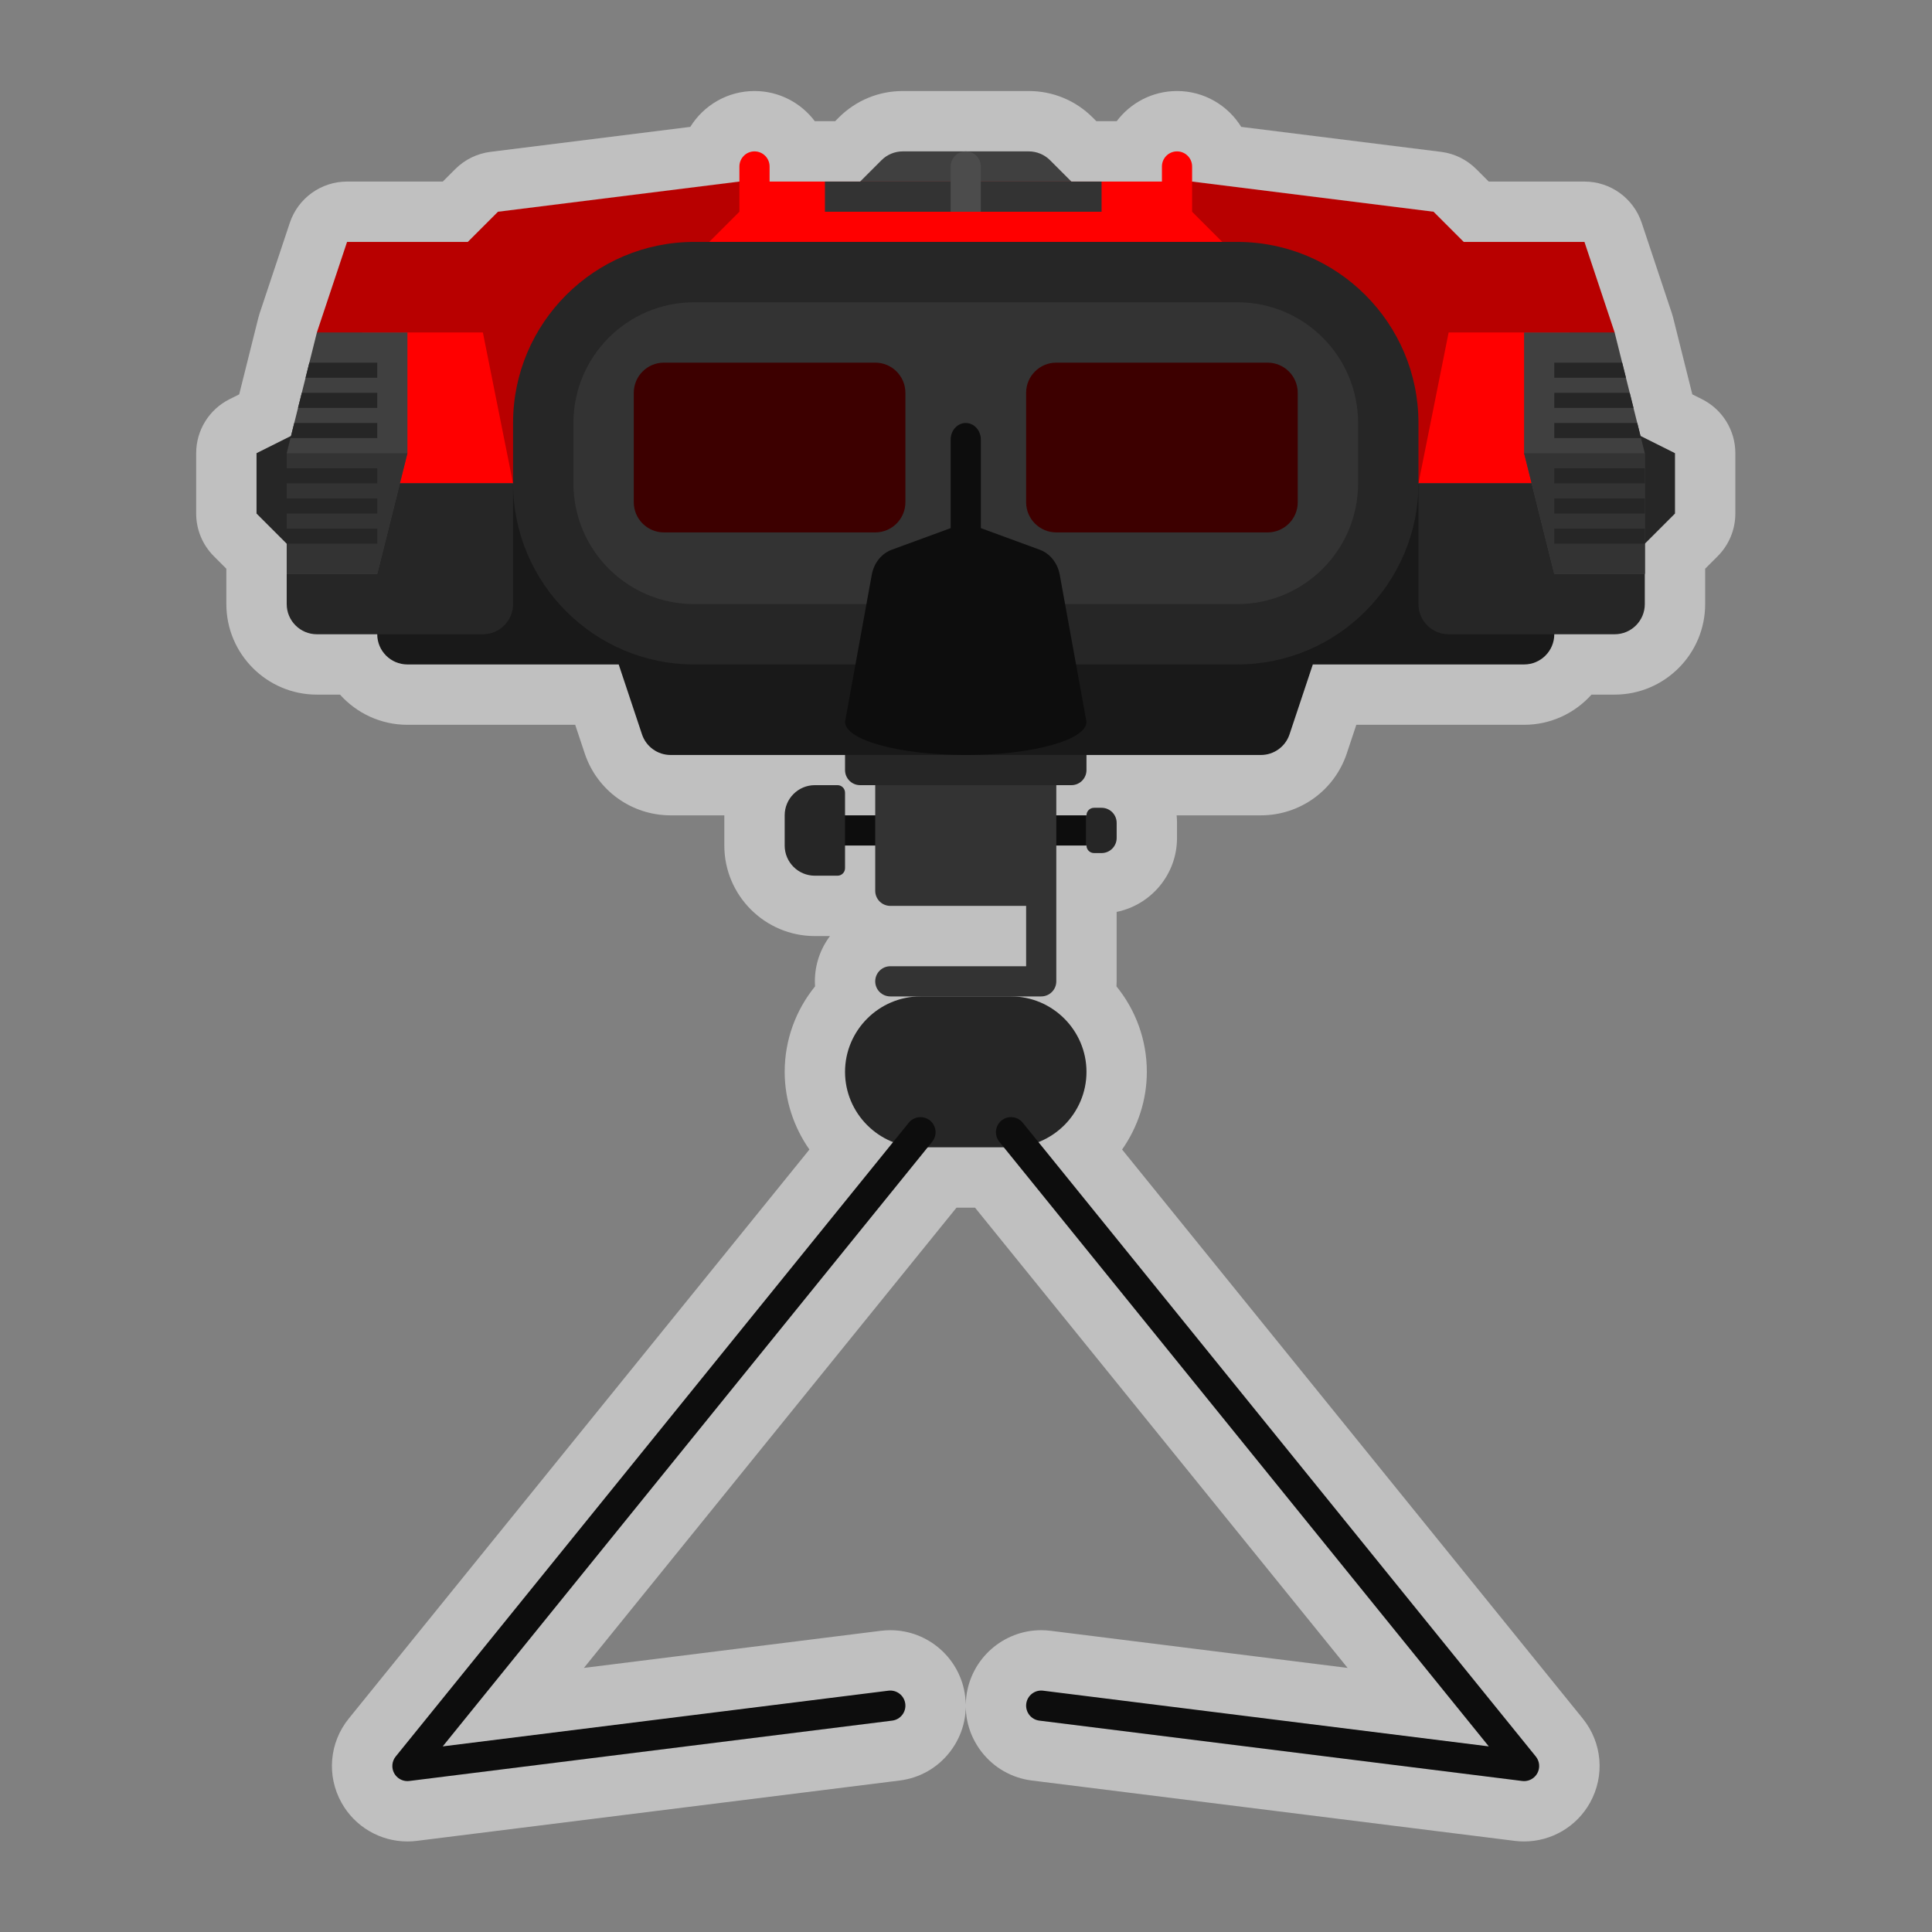 <?xml version="1.0" encoding="UTF-8" standalone="no"?>
<svg
   xmlns:dc="http://purl.org/dc/elements/1.1/"
   xmlns:cc="http://creativecommons.org/ns#"
   xmlns:rdf="http://www.w3.org/1999/02/22-rdf-syntax-ns#"
   xmlns:svg="http://www.w3.org/2000/svg"
   xmlns="http://www.w3.org/2000/svg"
   viewBox="0 0 341.333 341.333"
   height="256"
   width="256"
   xml:space="preserve"
   id="svg2"
   version="1.1"><rect x="0" y="0" width="341.333" height="341.333" fill="#808080" stroke="none"/><defs
     id="defs6"><clipPath
       id="clipPath18"
       clipPathUnits="userSpaceOnUse"><path
         id="path16"
         d="M 0,256 H 256 V 0 H 0 Z" /></clipPath><clipPath
       id="clipPath26"
       clipPathUnits="userSpaceOnUse"><path
         id="path24"
         d="M 26,244 H 230 V 12 H 26 Z" /></clipPath></defs><g
     transform="matrix(1.333,0,0,-1.333,0,341.333)"
     id="g10"><g
       id="g12"><g
         clip-path="url(#clipPath18)"
         id="g14"><g
           id="g20"><g
             id="g22" /><g
             id="g34"><g
               style="opacity:0.5"
               id="g32"
               clip-path="url(#clipPath26)"><g
                 id="g30"
                 transform="translate(128.077,31.238)"><path
                   id="path28"
                   style="fill:#ffffff;fill-opacity:1;fill-rule:nonzero;stroke:none"
                   d="m 0,0 c -0.045,-0.365 -0.071,-0.729 -0.077,-1.092 -0.006,0.364 -0.032,0.73 -0.078,1.096 -0.622,4.991 -4.887,8.758 -9.92,8.758 -0.413,0 -0.831,-0.027 -1.242,-0.077 L -50.686,3.764 -1.306,64.762 H 1.151 L 50.531,3.764 11.163,8.685 C 10.77,8.735 10.342,8.763 9.918,8.763 4.887,8.763 0.623,4.996 0,0 m 97.501,171.917 -1.281,0.641 -0.036,0.144 -0.214,0.857 -2.286,9.143 c -0.05,0.198 -0.107,0.395 -0.171,0.59 l -4,12 c -1.089,3.266 -4.147,5.47 -7.59,5.47 H 69.236 l -1.656,1.656 c -1.259,1.259 -2.899,2.061 -4.665,2.282 l -26.483,3.31 c -1.764,2.849 -4.919,4.752 -8.509,4.752 -3.265,0 -6.169,-1.573 -7.995,-4 h -2.005 -0.687 l -0.485,0.485 c -2.266,2.267 -5.279,3.515 -8.485,3.515 H -8.42 c -3.206,0 -6.219,-1.248 -8.486,-3.515 l -0.485,-0.485 h -1.353 -1.338 c -1.826,2.427 -4.73,4 -7.995,4 -3.59,0 -6.745,-1.903 -8.509,-4.752 l -26.483,-3.31 c -1.765,-0.221 -3.407,-1.023 -4.665,-2.282 l -1.657,-1.656 h -12.686 c -3.444,0 -6.501,-2.204 -7.59,-5.47 l -4,-12 c -0.064,-0.195 -0.122,-0.392 -0.171,-0.59 l -2.286,-9.143 -0.214,-0.857 -0.037,-0.144 -1.28,-0.641 c -2.71,-1.355 -4.422,-4.125 -4.422,-7.155 v -8 c 0,-2.122 0.843,-4.157 2.343,-5.657 l 1.657,-1.657 v -0.686 -4 c 0,-6.617 5.383,-12 12,-12 h 3.063 c 2.199,-2.454 5.39,-4 8.937,-4 h 22.234 l 1.265,-3.795 c 1.636,-4.908 6.211,-8.205 11.384,-8.205 h 7.117 v -4 c 0,-6.617 5.383,-12 12,-12 h 2.005 c -1.259,-1.673 -2.005,-3.751 -2.005,-6 0,-0.226 0.007,-0.449 0.022,-0.671 -2.514,-3.096 -4.022,-7.039 -4.022,-11.329 0,-3.739 1.197,-7.322 3.278,-10.292 L -81.85,-2.946 c -2.581,-3.193 -2.96,-7.569 -0.966,-11.153 1.761,-3.169 5.11,-5.139 8.738,-5.139 0.429,0 0.858,0.027 1.279,0.082 l 63.962,7.995 c 2.65,0.331 5.013,1.675 6.654,3.784 1.344,1.729 2.07,3.801 2.106,5.952 0.035,-2.151 0.762,-4.223 2.106,-5.952 1.641,-2.109 4.004,-3.453 6.656,-3.784 l 63.998,-8 c 0.382,-0.05 0.812,-0.077 1.241,-0.077 3.628,0 6.977,1.97 8.74,5.142 1.992,3.583 1.613,7.96 -0.968,11.149 L 20.645,72.47 c 2.081,2.97 3.278,6.553 3.278,10.292 0,4.29 -1.508,8.233 -4.023,11.329 0.015,0.222 0.023,0.445 0.023,0.671 v 9.201 c 4.558,0.929 8,4.97 8,9.799 v 2 c 0,0.337 -0.017,0.671 -0.05,1 H 39.04 c 5.173,0 9.748,3.297 11.384,8.205 l 1.264,3.795 h 22.235 c 3.546,0 6.738,1.546 8.936,4 h 3.064 c 6.617,0 12,5.383 12,12 v 4 0.686 l 1.657,1.657 c 1.5,1.5 2.343,3.535 2.343,5.657 v 8 c 0,3.03 -1.712,5.8 -4.422,7.155" /></g></g></g></g><g
           transform="translate(142,232)"
           id="g36"><path
             id="path38"
             style="fill:#404040;fill-opacity:1;fill-rule:nonzero;stroke:none"
             d="M 0,0 -2.828,2.829 C -3.578,3.579 -4.596,4 -5.657,4 h -16.686 c -1.061,0 -2.078,-0.421 -2.828,-1.171 L -28,0 -30,-4 H 2 Z" /></g><path
           id="path40"
           style="fill:#0d0d0d;fill-opacity:1;fill-rule:nonzero;stroke:none"
           d="m 144,144 h -36 v 4 h 36 z" /><g
           transform="translate(116,160)"
           id="g42"><path
             id="path44"
             style="fill:#333333;fill-opacity:1;fill-rule:nonzero;stroke:none"
             d="m 0,0 v -8 -14 c 0,-1.104 0.896,-2 2,-2 h 18 v -8 H 2 c -1.104,0 -2,-0.896 -2,-2 0,-1.104 0.896,-2 2,-2 h 20 c 1.104,0 2,0.896 2,2 v 10 16 8 z" /></g><g
           transform="translate(210,224)"
           id="g46"><path
             id="path48"
             style="fill:#b80000;fill-opacity:1;fill-rule:nonzero;stroke:none"
             d="m 0,0 h -16 l -4,4 -32,4 -4,-4 h -52 l -4,4 -32,-4 -4,-4 h -16 l -4,-12 10,-20 H -6 l 10,20 z" /></g><g
           transform="translate(158,228)"
           id="g50"><path
             id="path52"
             style="fill:#ff0000;fill-opacity:1;fill-rule:nonzero;stroke:none"
             d="M 0,0 V 0 6 C 0,7.104 -0.896,8 -2,8 -3.104,8 -4,7.104 -4,6 V 4 h -52 v 2 c 0,1.104 -0.896,2 -2,2 -1.104,0 -2,-0.896 -2,-2 V 0 l -4,-4 H 4 Z" /></g><g
           transform="translate(142,152)"
           id="g54"><path
             id="path56"
             style="fill:#262626;fill-opacity:1;fill-rule:nonzero;stroke:none"
             d="m 0,0 h -28 c -1.104,0 -2,0.896 -2,2 V 12 H 2 V 2 C 2,0.896 1.104,0 0,0" /></g><g
           transform="translate(68,192)"
           id="g58"><path
             id="path60"
             style="fill:#ff0000;fill-opacity:1;fill-rule:nonzero;stroke:none"
             d="M 0,0 H -20 V 20 H -4 Z" /></g><g
           transform="translate(188,192)"
           id="g62"><path
             id="path64"
             style="fill:#ff0000;fill-opacity:1;fill-rule:nonzero;stroke:none"
             d="M 0,0 H 20 V 20 H 4 Z" /></g><g
           transform="translate(50,192)"
           id="g66"><path
             id="path68"
             style="fill:#191919;fill-opacity:1;fill-rule:nonzero;stroke:none"
             d="m 0,0 v -20 c 0,-2.209 1.791,-4 4,-4 h 28 l 3.088,-9.265 C 35.633,-34.898 37.161,-36 38.883,-36 h 78.234 c 1.722,0 3.25,1.102 3.795,2.735 L 124,-24 h 28 c 2.209,0 4,1.791 4,4 V 0 Z" /></g><g
           transform="translate(164,224)"
           id="g70"><path
             id="path72"
             style="fill:#262626;fill-opacity:1;fill-rule:nonzero;stroke:none"
             d="m 0,0 h -72 c -13.233,0 -24,-10.767 -24,-24 v -8 c 0,-13.233 10.767,-24 24,-24 H 0 c 13.233,0 24,10.767 24,24 v 8 C 24,-10.767 13.233,0 0,0" /></g><g
           transform="translate(164,176)"
           id="g74"><path
             id="path76"
             style="fill:#333333;fill-opacity:1;fill-rule:nonzero;stroke:none"
             d="m 0,0 h -72 c -8.836,0 -16,7.164 -16,16 v 8 c 0,8.836 7.164,16 16,16 H 0 C 8.837,40 16,32.836 16,24 V 16 C 16,7.164 8.837,0 0,0" /></g><g
           transform="translate(38,184)"
           id="g78"><path
             id="path80"
             style="fill:#262626;fill-opacity:1;fill-rule:nonzero;stroke:none"
             d="m 0,0 -4,4 v 8 l 8,4 z" /></g><g
           transform="translate(42,172)"
           id="g82"><path
             id="path84"
             style="fill:#262626;fill-opacity:1;fill-rule:nonzero;stroke:none"
             d="m 0,0 h 22 c 2.209,0 4,1.791 4,4 V 20 H 0 c -2.209,0 -4,-1.791 -4,-4 V 4 C -4,1.791 -2.209,0 0,0" /></g><g
           transform="translate(214,172)"
           id="g86"><path
             id="path88"
             style="fill:#262626;fill-opacity:1;fill-rule:nonzero;stroke:none"
             d="m 0,0 h -22 c -2.209,0 -4,1.791 -4,4 V 20 H 0 c 2.209,0 4,-1.791 4,-4 V 4 C 4,1.791 2.209,0 0,0" /></g><g
           transform="translate(38,180)"
           id="g90"><path
             id="path92"
             style="fill:#404040;fill-opacity:1;fill-rule:nonzero;stroke:none"
             d="m 0,0 h 12 l 4,16 V 32 H 4 L 0,16 Z" /></g><g
           transform="translate(54,196)"
           id="g94"><path
             id="path96"
             style="fill:#333333;fill-opacity:1;fill-rule:nonzero;stroke:none"
             d="M 0,0 H -16 V -16 H -4 Z" /></g><g
           transform="translate(116,185.5)"
           id="g98"><path
             id="path100"
             style="fill:#3d0000;fill-opacity:1;fill-rule:nonzero;stroke:none"
             d="m 0,0 h -28 c -2.209,0 -4,1.791 -4,4 v 14.5 c 0,2.209 1.791,4 4,4 H 0 c 2.209,0 4,-1.791 4,-4 V 4 C 4,1.791 2.209,0 0,0" /></g><g
           transform="translate(168,185.5)"
           id="g102"><path
             id="path104"
             style="fill:#3d0000;fill-opacity:1;fill-rule:nonzero;stroke:none"
             d="m 0,0 h -28 c -2.209,0 -4,1.791 -4,4 v 14.5 c 0,2.209 1.791,4 4,4 H 0 c 2.209,0 4,-1.791 4,-4 V 4 C 4,1.791 2.209,0 0,0" /></g><path
           id="path106"
           style="fill:#333333;fill-opacity:1;fill-rule:nonzero;stroke:none"
           d="m 146,228 h -36.667 v 4 H 146 Z" /><g
           transform="translate(130,228)"
           id="g108"><path
             id="path110"
             style="fill:#4c4c4c;fill-opacity:1;fill-rule:nonzero;stroke:none"
             d="m 0,0 h -4 v 6 c 0,1.104 0.896,2 2,2 1.104,0 2,-0.896 2,-2 z" /></g><path
           id="path112"
           style="fill:#262626;fill-opacity:1;fill-rule:nonzero;stroke:none"
           d="M 50,192 H 38 v 2 h 12 z" /><path
           id="path114"
           style="fill:#262626;fill-opacity:1;fill-rule:nonzero;stroke:none"
           d="M 50,188 H 38 v 2 h 12 z" /><path
           id="path116"
           style="fill:#262626;fill-opacity:1;fill-rule:nonzero;stroke:none"
           d="M 50,184 H 38 v 2 h 12 z" /><g
           transform="translate(50,198)"
           id="g118"><path
             id="path120"
             style="fill:#262626;fill-opacity:1;fill-rule:nonzero;stroke:none"
             d="M 0,0 V 2 H -11 L -11.5,0 Z" /></g><g
           transform="translate(50,204)"
           id="g122"><path
             id="path124"
             style="fill:#262626;fill-opacity:1;fill-rule:nonzero;stroke:none"
             d="m 0,0 h -10 l -0.5,-2 H 0 Z" /></g><g
           transform="translate(40.5,206)"
           id="g126"><path
             id="path128"
             style="fill:#262626;fill-opacity:1;fill-rule:nonzero;stroke:none"
             d="m 0,0 h 9.5 v 2 h -9 z" /></g><g
           transform="translate(218,184)"
           id="g130"><path
             id="path132"
             style="fill:#262626;fill-opacity:1;fill-rule:nonzero;stroke:none"
             d="m 0,0 4,4 v 8 l -8,4 z" /></g><g
           transform="translate(218,180)"
           id="g134"><path
             id="path136"
             style="fill:#404040;fill-opacity:1;fill-rule:nonzero;stroke:none"
             d="m 0,0 h -12 l -4,16 V 32 H -4 L 0,16 Z" /></g><g
           transform="translate(202,196)"
           id="g138"><path
             id="path140"
             style="fill:#333333;fill-opacity:1;fill-rule:nonzero;stroke:none"
             d="M 0,0 H 16 V -16 H 4 Z" /></g><path
           id="path142"
           style="fill:#262626;fill-opacity:1;fill-rule:nonzero;stroke:none"
           d="m 206,192 h 12 v 2 h -12 z" /><path
           id="path144"
           style="fill:#262626;fill-opacity:1;fill-rule:nonzero;stroke:none"
           d="m 206,188 h 12 v 2 h -12 z" /><path
           id="path146"
           style="fill:#262626;fill-opacity:1;fill-rule:nonzero;stroke:none"
           d="m 206,184 h 12 v 2 h -12 z" /><g
           transform="translate(206,198)"
           id="g148"><path
             id="path150"
             style="fill:#262626;fill-opacity:1;fill-rule:nonzero;stroke:none"
             d="M 0,0 V 2 H 11 L 11.5,0 Z" /></g><g
           transform="translate(206,204)"
           id="g152"><path
             id="path154"
             style="fill:#262626;fill-opacity:1;fill-rule:nonzero;stroke:none"
             d="m 0,0 h 10 l 0.5,-2 H 0 Z" /></g><g
           transform="translate(215.5,206)"
           id="g156"><path
             id="path158"
             style="fill:#262626;fill-opacity:1;fill-rule:nonzero;stroke:none"
             d="m 0,0 h -9.5 v 2 h 9 z" /></g><g
           transform="translate(111,140)"
           id="g160"><path
             id="path162"
             style="fill:#262626;fill-opacity:1;fill-rule:nonzero;stroke:none"
             d="m 0,0 h -3 c -2.209,0 -4,1.791 -4,4 v 4 c 0,2.209 1.791,4 4,4 h 3 c 0.552,0 1,-0.448 1,-1 V 1 C 1,0.448 0.552,0 0,0" /></g><g
           transform="translate(146,143)"
           id="g164"><path
             id="path166"
             style="fill:#262626;fill-opacity:1;fill-rule:nonzero;stroke:none"
             d="m 0,0 h -1 c -0.553,0 -1,0.448 -1,1 v 4 c 0,0.552 0.447,1 1,1 H 0 C 1.104,6 2,5.104 2,4 V 2 C 2,0.896 1.104,0 0,0" /></g><g
           transform="translate(134,104)"
           id="g168"><path
             id="path170"
             style="fill:#262626;fill-opacity:1;fill-rule:nonzero;stroke:none"
             d="m 0,0 h -12 c -5.5,0 -10,4.5 -10,10 0,5.5 4.5,10 10,10 H 0 C 5.5,20 10,15.5 10,10 10,4.5 5.5,0 0,0" /></g><g
           transform="translate(202.001,20)"
           id="g172"><path
             id="path174"
             style="fill:#0d0d0d;fill-opacity:1;fill-rule:nonzero;stroke:none"
             d="m 0,0 c -0.083,0 -0.166,0.005 -0.249,0.016 l -64,8 c -1.096,0.136 -1.873,1.136 -1.736,2.232 0.136,1.097 1.142,1.876 2.232,1.736 L -4.68,4.601 -69.556,84.741 c -0.694,0.86 -0.562,2.118 0.296,2.814 0.861,0.695 2.117,0.563 2.814,-0.296 l 68,-84 C 2.067,2.624 2.144,1.741 1.747,1.028 1.392,0.389 0.719,0 0,0" /></g><g
           transform="translate(53.999,20)"
           id="g176"><path
             id="path178"
             style="fill:#0d0d0d;fill-opacity:1;fill-rule:nonzero;stroke:none"
             d="m 0,0 c -0.719,0 -1.392,0.389 -1.748,1.028 -0.396,0.713 -0.319,1.596 0.194,2.231 l 68,84 c 0.696,0.859 1.955,0.99 2.813,0.296 0.859,-0.696 0.991,-1.954 0.296,-2.814 L 4.679,4.601 63.752,11.984 c 1.096,0.137 2.096,-0.64 2.233,-1.736 0.137,-1.096 -0.64,-2.096 -1.736,-2.232 l -64,-8 C 0.166,0.005 0.083,0 0,0" /></g><g
           transform="translate(140.455,179.896)"
           id="g180"><path
             id="path182"
             style="fill:#0d0d0d;fill-opacity:1;fill-rule:nonzero;stroke:none"
             d="m 0,0 c -0.281,1.548 -1.296,2.812 -2.657,3.312 l -7.798,2.858 v 11.734 c 0,1.215 -0.896,2.2 -2,2.2 -1.105,0 -2,-0.985 -2,-2.2 V 6.17 L -22.253,3.312 C -23.615,2.812 -24.629,1.548 -24.91,0 l -3.545,-19.496 c 0,-2.43 7.163,-4.4 16,-4.4 8.837,0 16,1.97 16,4.4 z" /></g></g></g></g></svg>